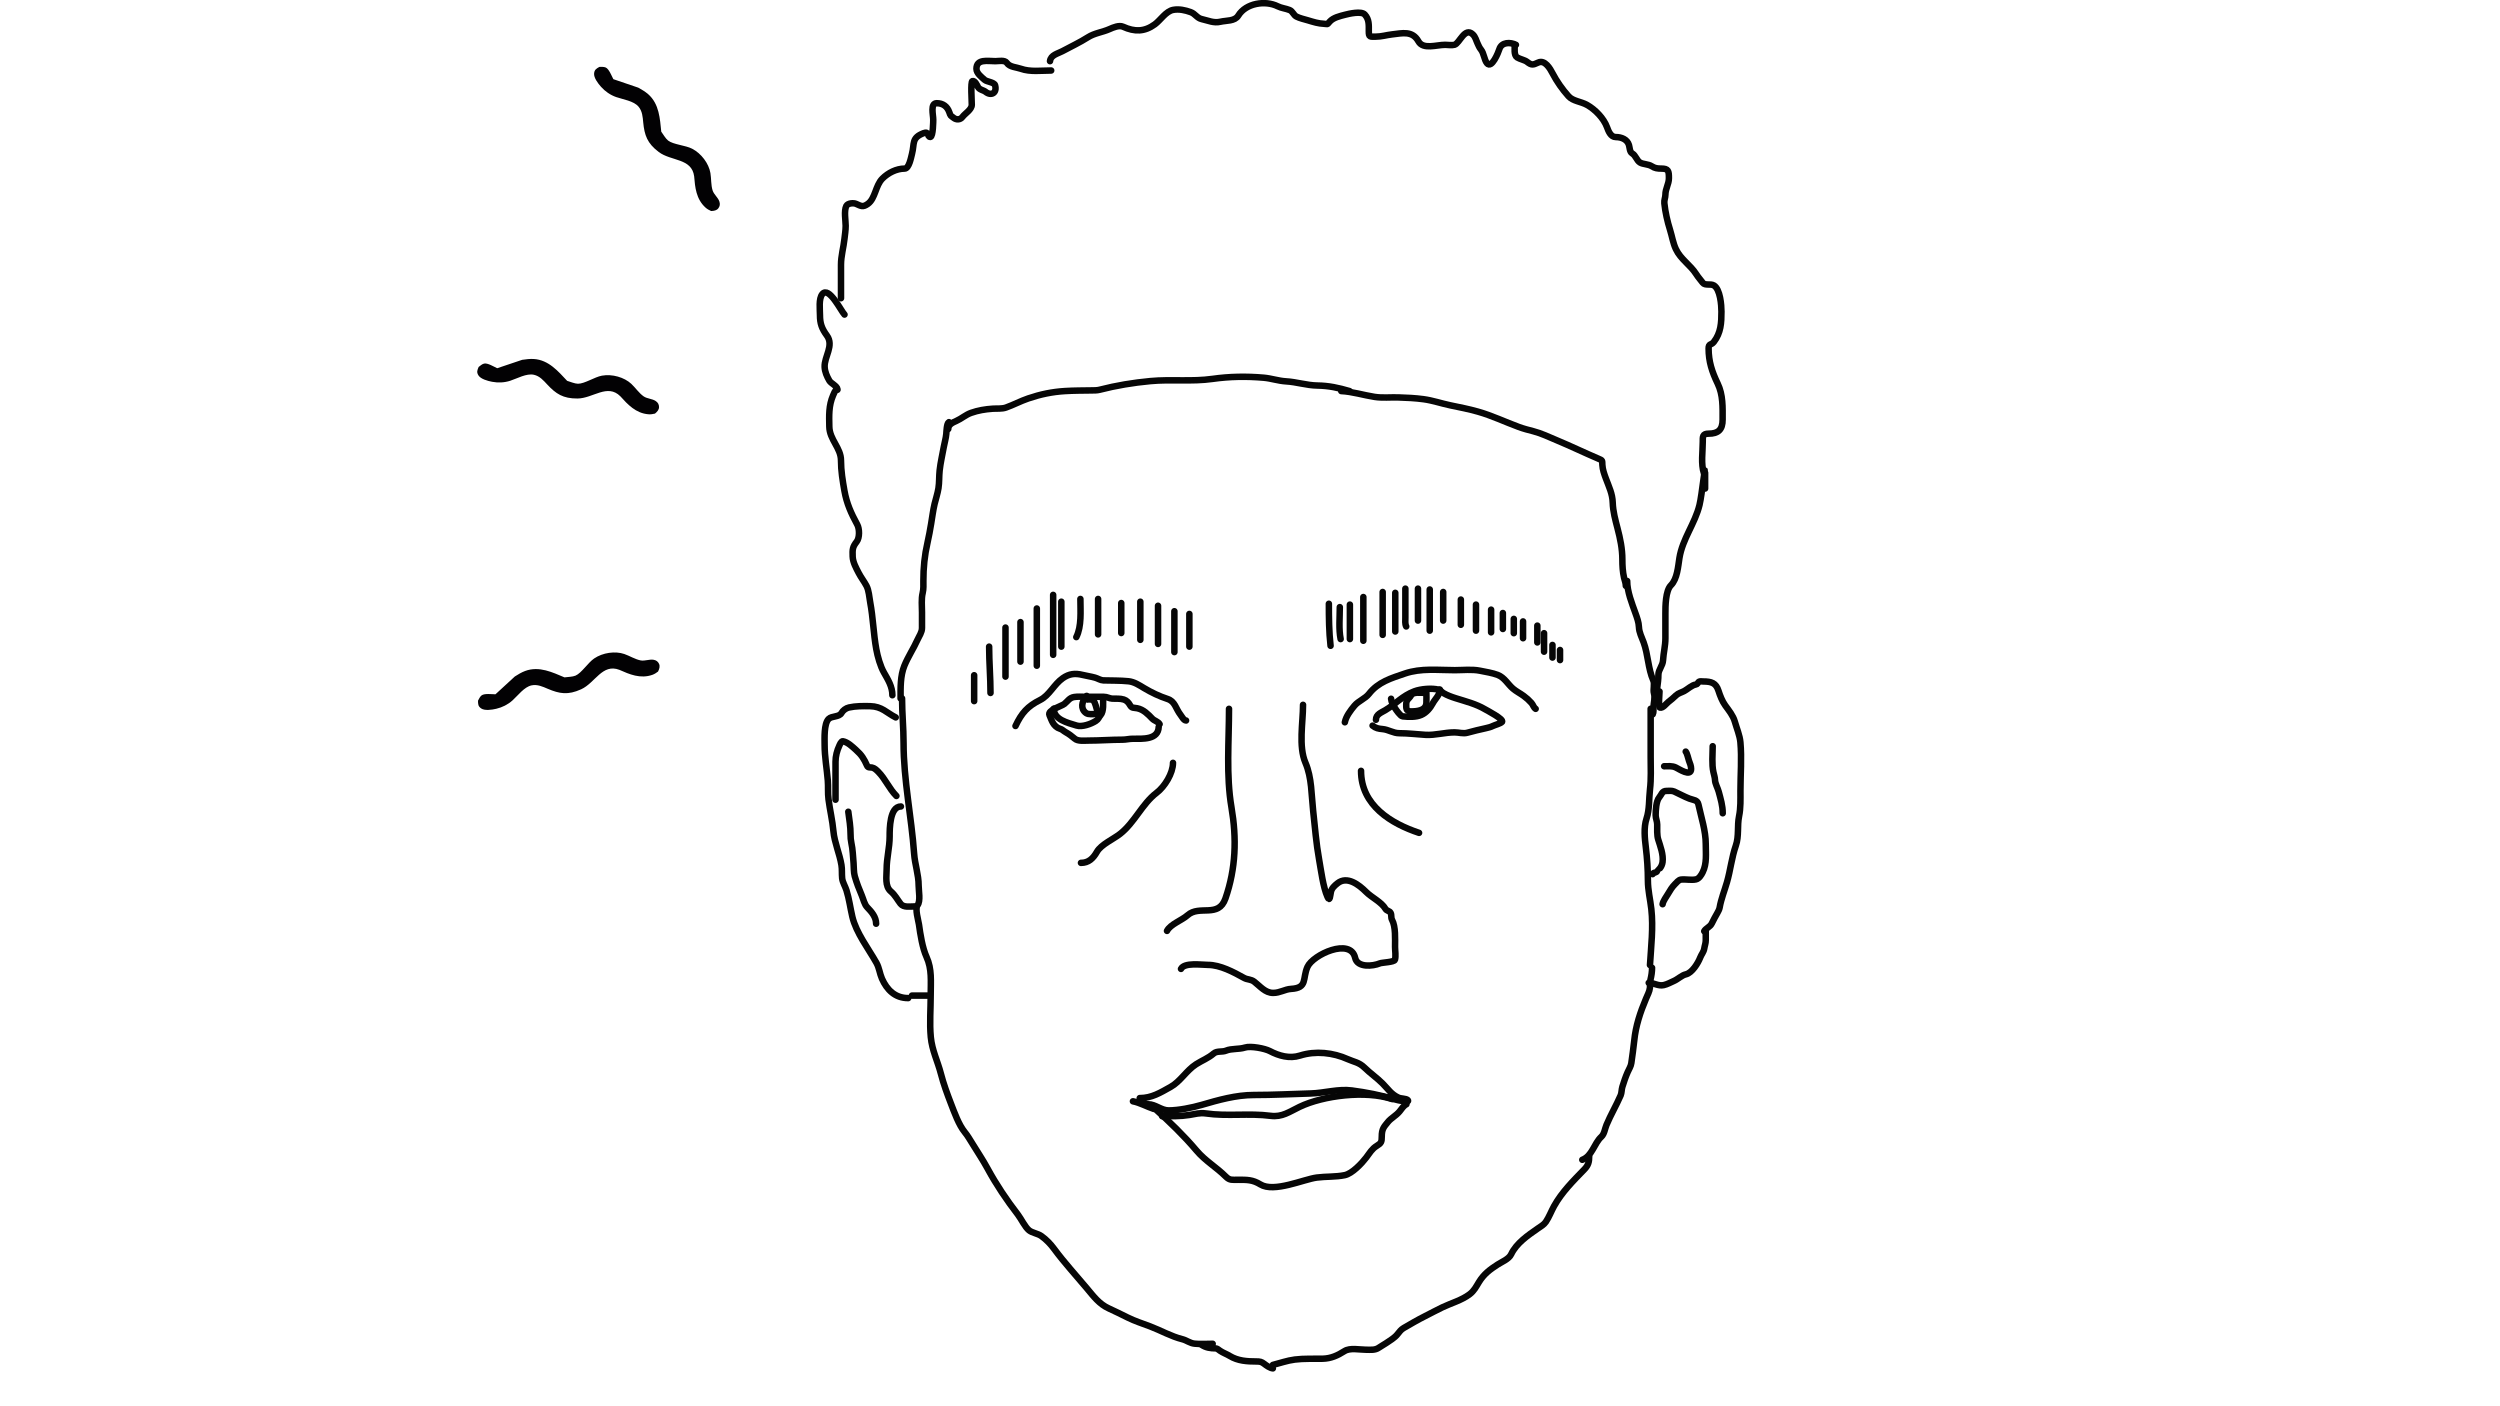 <svg width="1920" height="1080" viewBox="0 0 1920 1080" fill="none" xmlns="http://www.w3.org/2000/svg">
<g clip-path="url(#clip0_26_5)">
<path d="M931.343 1032.02C926.79 1032.02 922.046 1032.41 917.511 1031.95C913.833 1031.59 911.407 1029.37 908.118 1028.54C899.327 1026.35 891.652 1021.83 883.219 1018.64C877.377 1016.42 871.583 1014.62 865.977 1011.82C861.198 1009.43 856.427 1007.09 851.565 1004.87C844.163 1001.49 839.847 995.574 834.709 989.427C826.184 979.228 817.556 969.923 809.617 959.189C806.814 955.399 803.626 952.032 799.774 949.281C796.984 947.288 792.822 946.911 790.316 944.906C787.251 942.453 784.179 935.976 781.695 932.746C773.033 921.486 765.198 909.874 758.405 897.361C754.866 890.842 750.572 884.467 746.695 878.124C744.91 875.203 743.008 872.023 740.841 869.374C736.367 863.906 732.904 854.23 730.354 847.628C727.543 840.352 724.564 832.234 722.633 824.724C720.163 815.115 715.829 806.77 714.848 796.48C713.837 785.857 714.784 774.668 714.784 763.989C714.784 753.731 715.851 744.333 711.567 734.909C708.427 728 706.83 717.655 705.777 710.075C705.382 707.229 702.571 697.838 704.619 695.277C707.157 692.105 705.52 684.101 705.52 680.094C705.52 671.745 702.641 663.915 702.045 655.581C700.022 627.258 693.939 599.054 693.939 570.656C693.939 558.944 692.781 548.025 692.781 536.364" stroke="#060606" stroke-width="5" stroke-linecap="round"/>
<path d="M691.65 536.384C691.65 528.136 691.381 519.144 694.538 511.335C697.325 504.44 701.603 498.087 704.646 491.325C706.026 488.259 708.094 485.606 708.094 482.249C708.094 478.28 708.094 474.312 708.094 470.343C708.094 465.486 707.47 460.105 708.625 455.343C709.363 452.295 709.155 449.214 709.155 446.09C709.155 435.934 710.061 426.588 712.338 416.68C713.446 411.855 714.274 407.12 715.108 402.24C715.973 397.172 716.573 392.041 717.76 387.033C718.717 382.998 720.088 379.059 720.736 374.951C721.437 370.511 721.156 365.798 721.65 361.307C722.317 355.239 723.724 349.353 724.803 343.36C725.43 339.876 726.422 336.76 726.748 333.223C726.911 331.461 727.038 325.077 728.781 324.205" stroke="#060606" stroke-width="5" stroke-linecap="round"/>
<path d="M728.251 329.51C728.251 325.979 731.684 324.506 734.498 323.262C738.497 321.495 741.604 318.563 745.815 317.074C751.219 315.162 756.585 314.302 762.288 313.891C765.558 313.655 769.438 314.121 772.573 313.007C778.372 310.945 783.776 308.026 789.635 306.023C798.945 302.84 808.078 300.927 817.896 300.335C824.685 299.925 831.547 299.936 838.348 299.834C840.49 299.802 842.459 299.867 844.537 299.333C857.393 296.027 870.239 293.91 883.495 292.673C899.337 291.195 915.431 293.226 931.176 290.993C944.259 289.138 957.345 288.937 970.518 290.08C976.268 290.579 981.949 292.563 987.639 292.879C995.757 293.33 1003.54 295.981 1011.75 296.091C1020.57 296.21 1027.96 297.86 1036.44 300.335" stroke="#060606" stroke-width="5" stroke-linecap="round"/>
<path d="M1030.08 300.335C1038.57 300.76 1047.27 303.505 1055.68 304.814C1061.61 305.736 1067.9 305.044 1073.87 305.227C1080.33 305.425 1086.84 305.718 1093.26 306.582C1100.27 307.526 1106.95 309.859 1113.86 311.298C1120.97 312.779 1128.04 314.148 1135.04 316.13C1145.86 319.194 1155.94 324.052 1166.46 327.918C1170.14 329.27 1173.81 330.22 1177.6 331.189C1183.77 332.768 1189.71 335.673 1195.57 338.115C1206.31 342.584 1216.79 347.669 1227.49 352.23C1230.94 353.701 1230.43 353.469 1230.61 357.034C1230.8 360.665 1232.1 364.216 1233.35 367.584C1235.68 373.862 1238.36 379.219 1238.57 386.031C1238.78 392.79 1240.56 399.224 1242.25 405.717C1244.32 413.643 1245.97 421.528 1245.97 429.705C1245.97 434.512 1246.21 439.092 1247.29 443.791C1247.78 445.891 1248.62 447.745 1248.62 449.921" stroke="#060606" stroke-width="5" stroke-linecap="round"/>
<path d="M1249.68 446.208C1249.68 454.49 1253.31 463.295 1256.05 471.021C1257.27 474.475 1258.55 477.866 1258.7 481.571C1258.86 485.74 1260.87 489.453 1262.29 493.3C1265.77 502.7 1265.66 513.453 1269.72 522.592C1270.95 525.361 1269.41 529.559 1270.25 532.494C1271.22 535.897 1270.01 539.895 1269.84 543.28C1269.74 545.116 1270.13 546.93 1269.31 548.584" stroke="#060606" stroke-width="5" stroke-linecap="round"/>
<path d="M1267.71 544.341C1267.71 556.59 1267.71 568.84 1267.71 581.089C1267.71 589.507 1268.17 598.015 1267.18 606.374C1266.32 613.74 1266.88 621.636 1264.53 628.682C1262.26 635.5 1263.17 643.93 1264 650.843C1265.01 659.174 1265.59 667.79 1265.59 676.186C1265.59 683.749 1267.39 690.748 1268.22 698.17C1269.8 712.423 1268.03 726.84 1267.18 741.136" stroke="#060606" stroke-width="5" stroke-linecap="round"/>
<path d="M1268.78 743.258C1268.78 746.288 1268.31 749.324 1267.6 752.275C1267.08 754.384 1267.35 756.375 1267.15 758.523C1266.9 761.289 1265.19 764.481 1264.12 767.01C1259.7 777.483 1256.23 787.871 1255.1 799.19C1254.52 804.978 1253.63 810.702 1252.86 816.459C1252.55 818.825 1251.04 821.17 1250.09 823.296C1248.43 827.041 1247.18 830.802 1245.97 834.701C1245.33 836.743 1245.49 839.32 1244.67 841.214C1241.35 848.911 1237.02 856.195 1233.77 863.964C1232.55 866.874 1232.19 870.855 1229.82 873.04C1224.24 878.178 1222.81 887.869 1215.2 890.722" stroke="#060606" stroke-width="5" stroke-linecap="round"/>
<path d="M1220.5 888.069C1220.5 892.245 1219.88 894.873 1216.85 898C1208.33 906.812 1199.53 915.505 1193.51 926.32C1191.32 930.261 1189.74 934.654 1187.2 938.403C1185.71 940.609 1183.18 941.981 1181.05 943.471C1173.39 948.816 1164.64 954.71 1160.54 963.334C1158.79 966.999 1153.46 969.064 1150.19 971.173C1144.2 975.037 1139.56 978.526 1135.78 984.728C1133.61 988.29 1132.1 991.378 1128.68 993.982C1122.66 998.56 1114.67 1000.75 1107.87 1003.97C1103.32 1006.13 1098.83 1008.61 1094.32 1010.87C1088.83 1013.61 1083.36 1016.84 1078.05 1019.91C1075.84 1021.2 1074.76 1022.86 1073.16 1024.81C1070.85 1027.63 1067.52 1029.47 1064.55 1031.53C1062.76 1032.77 1060.79 1033.73 1059.01 1035C1056.1 1037.1 1052.49 1036.59 1049.05 1036.59C1044.13 1036.59 1036.81 1034.93 1032.55 1037.66C1027.24 1041.06 1022.11 1043.34 1015.87 1043.49C1009.05 1043.65 1001.33 1043.25 994.417 1044.14C988.398 1044.91 983.253 1046.84 977.561 1048.26" stroke="#060606" stroke-width="5" stroke-linecap="round"/>
<path d="M977.561 1050.92C975.329 1050.69 972.651 1048.78 970.93 1047.44C968.889 1045.85 967.733 1045.61 965.007 1045.61C957.689 1045.61 950.688 1045.19 944.437 1041.37C942.055 1039.91 939.253 1038.96 936.982 1037.39C935.988 1036.7 934.744 1035.53 933.534 1035.53C929.69 1035.53 926.149 1035.03 922.925 1032.88" stroke="#060606" stroke-width="5" stroke-linecap="round"/>
<path d="M700.374 764.622H712.829" stroke="#060606" stroke-width="5" stroke-linecap="round"/>
<path d="M697.5 766.538C687.368 766.538 681.136 760.138 677.38 751.688C675.615 747.716 675.288 743.363 673.122 739.499C667.029 728.631 657.484 716.379 654.599 704.049C652.987 697.163 652.196 690.555 650.074 683.717C649.152 680.744 647.083 677.6 646.774 674.508C646.435 671.115 646.79 667.792 646.242 664.395C644.835 655.67 640.86 647.088 640.068 638.367C639.315 630.087 637.35 622.058 636.288 613.829C635.686 609.162 636.128 604.214 635.756 599.511C635.035 590.394 633.308 581.199 633.308 572.046C633.308 567.277 632.676 555.858 636.395 552.139C638.809 549.725 644.469 550.805 646.242 547.615C647.366 545.591 649.673 543.871 651.99 543.356C657.134 542.213 662.613 542.235 668.225 542.345C677.367 542.524 680.956 547.487 687.919 550.968" stroke="#060606" stroke-width="5" stroke-linecap="round"/>
<path d="M691.902 619.374C683.321 619.374 683.244 636.292 683.244 642.526C683.244 650.906 680.935 659.099 680.935 667.538C680.935 673.115 679.448 680.574 684.142 684.598C687.6 687.562 689.046 690.78 691.646 694.122C693.968 697.108 698.912 696.142 702.292 696.142" stroke="#060606" stroke-width="5" stroke-linecap="round"/>
<path d="M672.855 709.417C672.855 704.25 669.398 700.317 666.056 696.847C663.825 694.529 663.104 690.676 661.888 687.804C659.807 682.894 657.876 678.001 656.436 672.861C655.573 669.777 655.835 666.104 655.538 662.92C655.053 657.698 654.971 652.397 653.839 647.304C653.354 645.124 653.23 643.085 653.23 640.826C653.23 634.928 652.277 629.255 651.498 623.414" stroke="#060606" stroke-width="5" stroke-linecap="round"/>
<path d="M641.686 614.179C641.686 604.441 641.686 594.704 641.686 584.966C641.686 580.788 642.823 576.435 644.604 572.652C644.993 571.826 646.091 569.043 647.361 569.285C651.115 570 654.513 573.377 657.238 575.795C661.734 579.783 663.621 582.856 665.928 588.077C666.679 589.776 668.175 589.198 669.712 589.487C671.575 589.839 673.107 591.344 674.394 592.63C680 598.236 682.841 605.695 688.439 611.293" stroke="#060606" stroke-width="5" stroke-linecap="round"/>
<path d="M685.341 533.944C685.341 527.332 682.044 522.109 678.864 516.506C676.073 511.588 674.009 504.201 672.985 498.57C670.817 486.646 670.553 474.507 668.302 462.498C667.573 458.612 667.353 453.536 665.462 449.943C663.691 446.578 661.291 443.578 659.533 440.178C657.546 436.334 655.009 431.894 654.85 427.423C654.654 421.943 654.724 420.147 657.939 416.014C660.305 412.971 660.128 406.102 658.387 402.911C653.662 394.249 650.227 386.616 648.522 376.953C647.154 369.201 645.882 361.617 645.882 353.686C645.882 343.912 637.099 337.716 636.914 327.679C636.756 319.165 636.38 311.563 639.803 303.664C640.257 302.618 641.387 299.503 642.693 299.13C643.13 299.005 643.311 299.943 643.191 298.981C642.86 296.335 638.189 294.537 636.914 292.305C635.042 289.03 633.473 285.545 633.326 281.742C633.025 273.91 640.64 265.386 635.07 257.728C631.14 252.324 629.739 248.475 629.739 242.084C629.739 237.531 628.625 229.526 631.533 225.891C636.637 219.511 645.964 238.978 648.572 241.585" stroke="#060606" stroke-width="5" stroke-linecap="round"/>
<path d="M645.882 229.03C645.882 220.494 645.882 211.958 645.882 203.421C645.882 196.507 647.857 190.088 648.572 183.293C648.891 180.266 649.469 176.983 649.469 173.428C649.469 169.44 648.067 161.982 649.967 158.183C651.041 156.036 655.435 155.652 657.54 156.588C661.355 158.284 662.703 159.306 666.508 156.588C672.304 152.448 672.313 142.513 677.669 137.157C682.103 132.723 688.499 129.485 694.758 129.485C698.166 129.485 699.683 120.902 700.388 118.225C702.478 110.28 699.834 105.938 709.256 102.282C713.788 100.523 711.858 105.171 714.487 105.171C716.693 105.171 716.729 92.318 716.729 91.968C716.729 88.071 714.294 79.264 719.42 79.264C724.106 79.264 727.505 81.672 729.085 86.239C730.119 89.225 729.858 88.528 732.423 90.524C734.429 92.084 737.421 92.16 739.15 89.826C741.193 87.067 746.324 84.233 746.324 80.459C746.324 77.707 745.316 62.705 746.822 62.274C748.723 61.731 750.406 65.505 751.007 66.708C752.143 68.981 755.232 69.171 756.886 70.495C761.263 73.997 765.918 71.39 764.21 65.413C763.567 63.163 757.821 62.797 756.189 61.328C753.762 59.143 749.911 56.332 749.911 52.858C749.911 45.025 758.5 46.979 764.459 46.979C766.966 46.979 771.673 45.916 773.278 48.324C775.441 51.568 780.672 51.623 783.99 52.808C791.188 55.379 799.716 54.153 807.307 54.153" stroke="#060606" stroke-width="5" stroke-linecap="round"/>
<path d="M806.41 46.979C806.883 42.242 812.49 41.156 815.926 39.306C822.395 35.822 829.327 32.576 835.506 28.644C840.704 25.336 846.69 24.794 852.197 22.317C854.919 21.091 859.516 19.162 862.51 20.523C871.426 24.576 878.999 24.47 886.923 18.68C891.317 15.469 895.406 8.599 901.072 7.569C905.532 6.758 910.291 7.81 914.425 9.313C918.06 10.635 919.17 13.844 922.994 14.694C928.052 15.818 932.14 17.919 937.343 16.687C941.86 15.617 948.292 16.426 950.995 12.003C956.909 2.326 971.855 0.113 981.287 4.829C984.167 6.269 987.461 6.499 990.454 7.719C992.782 8.667 993.45 11.556 995.635 12.701C998.209 14.049 1001.63 14.758 1004.4 15.591C1008.8 16.909 1012.41 18.106 1016.96 18.281C1019.88 18.393 1018.82 19.322 1021.14 16.687C1023.99 13.454 1029.1 12.359 1033.1 11.306C1035.88 10.575 1045.54 8.311 1048.15 11.156C1051.63 14.954 1051.24 19.216 1051.24 24.11C1051.24 28.76 1052.16 28.146 1056.62 28.146C1061 28.146 1064.88 26.879 1069.17 26.402C1076.93 25.541 1084.66 23.34 1089.35 31.733C1093 38.265 1103.14 34.423 1109.88 34.423C1112.04 34.423 1115.03 34.966 1117.1 34.374C1120.96 33.271 1124.93 20.572 1131.05 26.352C1133.22 28.399 1133.62 30.955 1134.84 33.527C1135.67 35.278 1136.11 36.498 1137.33 38.011C1139.74 40.998 1139.82 45.832 1142.01 48.573C1145.62 53.076 1150.76 40.166 1151.48 37.811C1153.22 32.158 1160.03 32.32 1164.23 34.423" stroke="#060606" stroke-width="5" stroke-linecap="round"/>
<path d="M1163.34 34.423C1163.34 36.811 1162.55 42.476 1165.13 44.088C1167.26 45.422 1170.94 46.064 1172.75 47.476C1176.2 50.16 1177.29 49.963 1181.27 48.074C1186.46 45.616 1190.52 52.754 1192.38 56.345C1195.61 62.551 1199.89 68.66 1204.59 73.882C1208.09 77.768 1214 77.858 1218.89 80.608C1225.12 84.112 1231.71 90.883 1234.19 97.697C1235.34 100.879 1237.11 105.27 1240.91 105.27C1245.29 105.27 1249.71 107.057 1251.03 111.349C1251.63 113.307 1251.58 116.722 1253.52 117.826C1256.25 119.386 1256.98 123.251 1259.5 124.801C1261.93 126.302 1265.79 125.909 1268.56 127.691C1270.96 129.229 1272.94 129.484 1275.89 129.484C1281.37 129.484 1281.72 131.24 1281.72 136.858C1281.72 141.349 1279.03 144.94 1279.03 149.563C1279.03 151.792 1277.97 153.636 1278.23 156.139C1278.92 162.882 1280.57 170.133 1282.61 176.616C1284.16 181.53 1284.85 186.616 1287.1 191.364C1290.81 199.232 1298.14 203.362 1302.74 210.595C1304.28 213.015 1305.95 214.803 1307.72 217.172C1309.44 219.464 1313.69 217.736 1316.19 219.165C1321.18 222.016 1322.07 234.521 1322.07 239.343C1322.07 247.879 1321.7 255.578 1316.19 262.66C1314.19 265.234 1312.21 263.613 1312.21 267.642C1312.21 277.754 1314.87 285.623 1319.18 294.596C1323.39 303.353 1322.97 312.832 1322.97 322.297C1322.97 329.999 1319.59 333.059 1312.21 333.059C1307.49 333.059 1307.72 335.319 1307.72 339.386C1307.72 347.041 1306.18 356.241 1308.62 363.55" stroke="#060606" stroke-width="5" stroke-linecap="round"/>
<path d="M1309.52 375.209C1309.52 371.173 1309.52 367.138 1309.52 363.102C1309.52 354.758 1307.2 379.657 1305.23 387.764C1301.71 402.264 1292.17 413.735 1289.79 428.619C1288.77 434.992 1288.16 444.594 1283.31 449.444C1279.07 453.687 1279.03 465.642 1279.03 471.217C1279.03 477.544 1279.03 483.872 1279.03 490.199C1279.03 495.99 1277.54 501.463 1277.23 507.039C1276.99 511.373 1273.65 514.245 1273.65 518.249C1273.65 524.64 1271.85 531.602 1271.85 538.427" stroke="#060606" stroke-width="5" stroke-linecap="round"/>
<path d="M1274.51 531.067C1274.51 532.241 1273.49 543.079 1274.84 543.465C1277.02 544.089 1279.76 540.301 1281.32 539.091C1283.4 537.466 1285.24 535.935 1287.2 534.027C1288.92 532.363 1291.52 531.792 1293.58 530.673C1296.05 529.332 1299.47 526.058 1302.33 525.74C1303.59 525.6 1303.89 524.401 1304.7 523.635C1305.34 523.031 1307.31 523.372 1308.08 523.372C1314.34 523.372 1317.87 524.491 1319.79 530.475C1320.99 534.205 1322.64 538.517 1324.95 541.722C1327.72 545.556 1331.02 549.559 1332.32 554.152C1333.75 559.223 1336.15 564.799 1336.63 570.068C1337.74 582.316 1336.66 595.087 1336.66 607.392C1336.66 613.861 1336.91 620.468 1335.61 626.827C1334.06 634.417 1335.68 641.994 1333.11 649.452C1329.92 658.696 1328.99 668.271 1326.3 677.568C1324.44 684.002 1321.83 690.421 1320.68 697.036C1320.43 698.438 1319.58 700.039 1318.87 701.278C1317.33 703.977 1315.97 706.439 1314.63 709.236C1313.3 711.993 1309.94 712.955 1308.84 715.155" stroke="#060606" stroke-width="5" stroke-linecap="round"/>
<path d="M1310.02 715.155C1310.02 717.446 1310.02 719.737 1310.02 722.028C1310.02 724.517 1309.23 726.165 1308.87 728.474C1308.47 731.109 1306.7 732.946 1305.75 735.412C1304.09 739.732 1299.44 747.25 1294.7 748.303C1291.64 748.983 1288.52 752.098 1285.56 753.367C1282.96 754.481 1280.56 755.935 1277.76 756.557C1273.54 757.497 1270.22 754.814 1266.22 754.814" stroke="#060606" stroke-width="5" stroke-linecap="round"/>
<path d="M1276.88 694.437C1277.25 691.918 1279.74 688.725 1281.02 686.512C1282.57 683.845 1284.16 681.235 1286.35 679.047C1287.48 677.917 1289.2 675.73 1290.92 675.529C1294.72 675.082 1298.78 676.175 1302.53 675.364C1304.9 674.851 1306.64 671.946 1307.66 669.906C1310.99 663.24 1310.02 655.513 1310.02 648.202C1310.02 638.109 1306.54 627.681 1304.4 617.849C1303.62 614.238 1300.73 614.591 1297.46 613.344C1293.48 611.828 1289.54 609.567 1285.76 607.885C1283.97 607.092 1281.79 607.425 1279.84 607.425C1276.36 607.425 1276.2 610.148 1274.25 612.456C1271.91 615.213 1271.55 622.523 1271.55 626.07C1271.55 628.573 1272.73 630.686 1272.73 633.206C1272.73 636.513 1272.51 641.521 1273.46 644.584C1275.1 649.941 1277.63 656.273 1276.84 662.145C1276.61 663.867 1275.78 665.8 1274.64 667.077C1274.39 667.357 1272.8 668.604 1272.77 668.722C1272.23 670.586 1270.02 669.681 1269.18 671.352" stroke="#060606" stroke-width="5" stroke-linecap="round"/>
<path d="M1315.35 573.094C1315.35 579.45 1314.54 586.807 1315.91 592.989C1316.32 594.843 1317.06 597.109 1317.13 599.007C1317.23 601.94 1319.22 605.142 1319.99 608.083C1321.46 613.711 1323.05 618.577 1323.05 624.591" stroke="#060606" stroke-width="5" stroke-linecap="round"/>
<path d="M1294.63 577.237C1295.84 578.744 1296.45 582.305 1297.13 584.209C1297.91 586.359 1298.78 588.272 1298.78 590.556C1298.78 596.912 1289.45 590.573 1286.97 589.405C1284.18 588.087 1281.09 588.484 1278.06 588.484" stroke="#060606" stroke-width="5" stroke-linecap="round"/>
<path d="M875.331 843.326C884.59 843.326 891.144 839.145 899.007 834.776C906.612 830.551 911.169 822.108 918.606 817.348C923.284 814.354 927.803 812.791 932.154 809.061C934.673 806.902 938.623 808.155 941.625 806.891C945.704 805.173 951.594 805.97 956.093 804.523C960.442 803.126 971.39 805.186 975.232 807.22C982.107 810.86 990.378 813.231 998.316 810.706C1010.39 806.865 1023.89 808.402 1035.15 813.468C1039.73 815.532 1043.74 815.842 1047.9 819.913C1052.32 824.226 1057.47 827.769 1061.78 832.08C1066.1 836.403 1068.46 840.508 1074.21 843.063C1075.74 843.745 1080.02 843.739 1081.05 844.773C1083.44 847.163 1074.16 845.207 1070.92 844.247C1060.1 841.041 1049.47 838.98 1038.17 837.473C1027.94 836.109 1016.92 839.492 1006.73 839.775C992.14 840.18 977.609 840.959 962.867 840.959C949.308 840.959 935.7 844.81 922.749 848.588C915.575 850.68 905.03 852.797 897.56 852.797C891.824 852.797 887.36 848.061 881.776 848.061C879.354 848.061 868.328 845.417 870.267 845.825C875.62 846.952 880.819 849.891 885.985 851.613" stroke="#060606" stroke-width="5" stroke-linecap="round"/>
<path d="M887.169 851.613C898.28 861.613 909.14 872.06 918.869 883.576C925.61 891.556 934.235 896.443 941.427 903.635C944.451 906.659 946.35 906.068 950.832 906.068C957.75 906.068 962.02 905.982 967.931 909.62C978.505 916.127 1001.11 905.684 1011.34 904.358C1018.4 903.443 1025.81 903.969 1032.78 902.517C1038.44 901.337 1045.8 893.543 1049.29 888.969C1052.11 885.259 1053.57 882.369 1057.37 880.024C1060.76 877.943 1061.19 877.034 1061.19 872.922C1061.19 866.897 1062.92 865.427 1065.92 861.675C1068.26 858.753 1072.26 856.787 1074.87 853.586C1076.49 851.596 1077.92 849.167 1080.13 848.062" stroke="#060606" stroke-width="5" stroke-linecap="round"/>
<path d="M892.526 857.222C899.554 857.222 906.523 857.433 913.483 856.294C917.765 855.593 921.577 854.464 925.951 855.1C942.455 857.501 959.302 854.79 975.822 856.957C984.716 858.123 990.224 853.831 998.105 850.06C1016.32 841.34 1048.75 837.275 1069.2 844.091" stroke="#060606" stroke-width="5" stroke-linecap="round"/>
<path d="M1045.28 592.008C1045.28 618.66 1068.55 632.541 1089.84 639.636" stroke="#060606" stroke-width="5" stroke-linecap="round"/>
<path d="M900.862 585.862C900.862 593.85 894.515 604.131 888.229 608.908C877.201 617.29 871.336 631.788 860.147 640.49C855.066 644.442 845.635 648.623 842.479 654.147C839.561 659.253 836.07 662.682 830.188 662.682" stroke="#060606" stroke-width="5" stroke-linecap="round"/>
<path d="M943.881 544.38C943.881 569.133 941.597 595.55 945.759 620.005C949.853 644.054 949.152 666.879 941.15 689.996C935.817 705.401 921.184 694.667 911.958 702.97C907.771 706.739 898.797 709.832 896.253 714.92" stroke="#060606" stroke-width="5" stroke-linecap="round"/>
<path d="M1000.73 541.307C1000.73 555.039 997.153 573.14 1002.61 585.862C1007.51 597.299 1007.15 610.619 1008.5 622.736C1009.87 635.105 1010.87 648.028 1013.1 660.292C1014.61 668.586 1016.09 681.114 1019.51 688.801C1021.39 693.033 1021.51 687.86 1022.15 684.96C1022.78 682.112 1024.92 680.203 1027.19 678.388C1034.61 672.453 1043.68 679.519 1049.12 684.96C1053.65 689.484 1060.92 692.685 1064.06 698.019C1065 699.608 1067.12 699.462 1067.99 701.092C1068.88 702.769 1068.12 704.71 1069.1 706.47C1071.96 711.619 1071.4 721.278 1071.4 727.211C1071.4 730.186 1072.13 734.254 1071.32 737.112C1070.79 738.958 1061.37 739.18 1059.79 739.844C1054.35 742.134 1042.46 743.296 1040.76 735.661C1037.24 719.838 1008.31 733.205 1004.14 742.575C1000.12 751.632 1004.39 758.76 991.509 759.475C986.763 759.739 983.139 762.548 977.767 762.548C971.686 762.548 967.845 757.515 963.342 754.013C960.653 751.921 958.112 752.53 955.404 751.025C947.376 746.565 937.093 741.039 927.749 741.039C922.737 741.039 909.554 739.018 907.007 744.111" stroke="#060606" stroke-width="5" stroke-linecap="round"/>
<path d="M913.431 471.513V496.619" stroke="#060606" stroke-width="5" stroke-linecap="round"/>
<path d="M901.924 469.421V500.804" stroke="#060606" stroke-width="5" stroke-linecap="round"/>
<path d="M889.371 465.236V494.527" stroke="#060606" stroke-width="5" stroke-linecap="round"/>
<path d="M875.772 462.099V491.389" stroke="#060606" stroke-width="5" stroke-linecap="round"/>
<path d="M861.126 463.145V486.159" stroke="#060606" stroke-width="5" stroke-linecap="round"/>
<path d="M843.343 460.006V487.204" stroke="#060606" stroke-width="5" stroke-linecap="round"/>
<path d="M829.744 460.006C829.744 469.479 830.821 480.866 826.605 489.296" stroke="#060606" stroke-width="5" stroke-linecap="round"/>
<path d="M808.822 456.868V502.896" stroke="#060606" stroke-width="5" stroke-linecap="round"/>
<path d="M815.099 462.099V496.62" stroke="#060606" stroke-width="5" stroke-linecap="round"/>
<path d="M796.269 467.329V511.265" stroke="#060606" stroke-width="5" stroke-linecap="round"/>
<path d="M783.716 477.79V508.127" stroke="#060606" stroke-width="5" stroke-linecap="round"/>
<path d="M772.209 481.974V519.633" stroke="#060606" stroke-width="5" stroke-linecap="round"/>
<path d="M759.656 496.619C759.656 508.53 760.702 520.493 760.702 532.186" stroke="#060606" stroke-width="5" stroke-linecap="round"/>
<path d="M748.148 518.587V538.463" stroke="#060606" stroke-width="5" stroke-linecap="round"/>
<path d="M889.882 558.262C889.51 568.291 877.54 567.369 869.917 567.369C867.248 567.369 864.772 568.069 862.25 568.069C853.333 568.069 844.706 568.77 835.786 568.77C832.827 568.77 827.865 569.414 825.434 567.33C823.239 565.449 820.933 563.701 818.428 562.31C816.561 561.272 815.913 560.195 813.914 559.624C811.775 559.013 809.743 557.112 808.621 555.149C807.545 553.266 806.841 551.213 805.975 549.155C804.357 545.313 815.254 542.362 817.417 540.632C820.12 538.47 821.26 535.889 824.967 535.301C827.796 534.852 830.824 535.145 833.684 535.145C838.367 535.145 843.05 535.145 847.734 535.145C850.27 535.145 851.937 536.429 854.155 536.546C857.196 536.706 860.142 536.308 863.106 537.247C865.26 537.929 866.731 539.562 867.815 541.489C869.277 544.088 870.551 543.375 873.38 543.94C878.165 544.897 881.749 548.549 884.978 551.957C886.487 553.55 889.625 554.246 890.582 556.161" stroke="#060606" stroke-width="5" stroke-linecap="round"/>
<path d="M847.149 535.846C847.149 539.541 847.858 546.362 845.204 549.311C843.638 551.05 843.825 552.243 841.545 553.709C837.864 556.075 831.017 558.531 826.795 557.212C819.984 555.083 809.321 552.746 809.321 544.252" stroke="#060606" stroke-width="5" stroke-linecap="round"/>
<path d="M835.241 537.246C833.777 537.246 838.564 536.756 839.6 537.791C840.314 538.505 841.27 540.737 841.507 541.8C842.175 544.807 844.46 548.455 839.794 548.455C836.61 548.455 834.67 548.792 832.595 546.198C829.609 542.466 831.84 537.145 834.54 534.444" stroke="#060606" stroke-width="5" stroke-linecap="round"/>
<path d="M779.899 557.562C784.607 547.539 789.228 542.39 798.813 537.597C806.021 533.994 809.436 525.555 816.249 520.824C821.163 517.411 825.58 516.913 831.427 518.333C834.597 519.103 837.867 519.561 841 520.434C842.985 520.987 845.247 522.474 847.305 522.536C853.825 522.733 860.172 522.55 866.647 523.198C871.144 523.647 874.914 526.224 878.712 528.49C884.366 531.865 890.458 534.78 896.731 536.819C902.436 538.673 902.957 544.202 906.538 548.844C907.601 550.222 909.168 553.359 910.897 553.359" stroke="#060606" stroke-width="5" stroke-linecap="round"/>
<path d="M1054.14 557.298C1056.51 559.273 1058.75 559.665 1061.64 559.916C1066.54 560.342 1069.8 563.108 1074.77 563.108C1081.52 563.108 1088.13 563.968 1094.85 564.363C1102.21 564.796 1109.67 562.462 1117.12 562.462C1120.35 562.462 1123.72 563.632 1126.88 562.749C1131.63 561.418 1136.41 560.304 1141.22 559.235C1143.03 558.832 1144.86 558.384 1146.53 557.549C1148.03 556.796 1152.58 555.619 1153.56 554.393C1155.17 552.378 1141.99 545.596 1140.43 544.674C1133.62 540.63 1125.63 538.657 1118.13 536.281C1114.78 535.222 1111.55 534.06 1108.51 532.265C1107.34 531.567 1106.17 530.037 1104.86 529.683C1099.71 528.292 1091.09 529.091 1086.28 530.902C1076.96 534.41 1072.24 540.43 1063.97 545.391C1060.82 547.279 1056.73 548.597 1056.73 552.779" stroke="#060606" stroke-width="5" stroke-linecap="round"/>
<path d="M1068.35 536.64C1068.61 539.308 1069.92 541.509 1071.29 543.741C1072.19 545.223 1075.59 549.998 1077.13 550.161C1081.68 550.639 1087.4 550.907 1091.59 549.049C1095.46 547.327 1098.35 543.88 1100.34 540.191C1102.28 536.575 1105.79 533.852 1105.79 529.539" stroke="#060606" stroke-width="5" stroke-linecap="round"/>
<path d="M1095.46 531.476C1095.46 534.258 1095.61 537.09 1095.46 539.868C1095.12 545.991 1087.74 546.413 1083.19 546.323C1079.71 546.255 1079.97 543.577 1079.97 540.836C1079.97 537.171 1082.22 536.716 1083.7 534.058C1085.3 531.169 1091.22 532.121 1094.17 532.121" stroke="#060606" stroke-width="5" stroke-linecap="round"/>
<path d="M1032.84 554.715C1033.76 550.109 1037.29 545.487 1040.23 541.983C1043.35 538.265 1048.47 536.602 1051.31 532.945C1058.49 523.713 1068.49 520.848 1078.96 517.273C1091.44 513.011 1104.4 514.691 1117.26 514.691C1123.58 514.691 1130.49 513.868 1136.7 515.121C1140.89 515.965 1146.29 516.825 1150.26 518.349C1155.41 520.324 1157.99 525.46 1161.95 528.857C1164.38 530.936 1167.52 532.507 1170.13 534.416C1172.48 536.142 1174.26 537.742 1176.15 539.867C1177.48 541.359 1177.76 543.304 1179.38 544.386" stroke="#060606" stroke-width="5" stroke-linecap="round"/>
<path d="M1020.57 463.692C1020.57 474.59 1020.66 485.133 1021.87 495.97" stroke="#060606" stroke-width="5" stroke-linecap="round"/>
<path d="M1028.97 466.274C1028.97 474.249 1028.07 483.071 1029.61 490.805" stroke="#060606" stroke-width="5" stroke-linecap="round"/>
<path d="M1036.71 464.338V490.806" stroke="#060606" stroke-width="5" stroke-linecap="round"/>
<path d="M1047.04 458.528V492.097" stroke="#060606" stroke-width="5" stroke-linecap="round"/>
<path d="M1061.89 454.654V487.578" stroke="#060606" stroke-width="5" stroke-linecap="round"/>
<path d="M1071.57 455.3V484.995" stroke="#060606" stroke-width="5" stroke-linecap="round"/>
<path d="M1079.32 452.072C1079.32 459.472 1079.32 466.872 1079.32 474.272C1079.32 476.616 1078.96 479.117 1079.97 481.122" stroke="#060606" stroke-width="5" stroke-linecap="round"/>
<path d="M1089 452.072V476.603" stroke="#060606" stroke-width="5" stroke-linecap="round"/>
<path d="M1098.04 452.718V484.35" stroke="#060606" stroke-width="5" stroke-linecap="round"/>
<path d="M1108.37 454.654V476.603" stroke="#060606" stroke-width="5" stroke-linecap="round"/>
<path d="M1121.93 460.465V479.831" stroke="#060606" stroke-width="5" stroke-linecap="round"/>
<path d="M1133.55 464.338V484.35" stroke="#060606" stroke-width="5" stroke-linecap="round"/>
<path d="M1145.17 468.211V485.641" stroke="#060606" stroke-width="5" stroke-linecap="round"/>
<path d="M1154.2 470.793V483.058" stroke="#060606" stroke-width="5" stroke-linecap="round"/>
<path d="M1162.6 475.312V486.287" stroke="#060606" stroke-width="5" stroke-linecap="round"/>
<path d="M1169.7 477.249V490.16" stroke="#060606" stroke-width="5" stroke-linecap="round"/>
<path d="M1180.67 480.477V493.388" stroke="#060606" stroke-width="5" stroke-linecap="round"/>
<path d="M1185.84 486.287V500.489" stroke="#060606" stroke-width="5" stroke-linecap="round"/>
<path d="M1192.29 495.324V505.008" stroke="#060606" stroke-width="5" stroke-linecap="round"/>
<path d="M1198.1 499.197V506.944" stroke="#060606" stroke-width="5" stroke-linecap="round"/>
<path d="M395.395 519.536C397.811 517.986 400.579 516.326 403.281 515.319C414.138 511.266 424.5 516.476 433.524 520.218C435.922 519.907 439.807 519.829 442.009 518.876C446.657 516.863 451.564 508.944 456.32 505.705C462.92 501.208 472.461 499.87 479.474 502.278C483.54 503.672 487.84 506.412 492.084 507.207C495.281 507.805 498.82 506.127 502.006 506.713C504.054 507.092 505.342 508.092 506.159 509.856C507.06 511.805 506.344 513.813 505.378 515.761C504.009 516.799 502.651 517.697 501.009 518.277C491.799 521.522 483.357 517.844 475.689 514.437C462.512 509.381 457.138 524.483 446.281 529.396C436.185 533.964 429.725 532.845 420.639 528.978C416.877 527.376 412.754 525.413 408.243 526.362C402.59 527.552 397.727 534.197 393.613 537.904C390.059 541.104 385.792 543.244 381.14 544.339C377.732 545.141 372.311 545.962 369.542 544.083C367.14 542.454 367.144 540.75 367.103 538.133C367.821 536.8 368.58 535.051 369.851 534.074C372.059 532.375 377.775 533.207 380.514 533.221L395.395 519.536Z" fill="#020103"/>
<path d="M401.014 276.349C403.852 275.916 407.056 275.527 409.934 275.706C421.5 276.42 428.846 285.396 435.566 292.485C437.884 293.178 441.464 294.686 443.864 294.712C448.929 294.764 456.633 289.527 462.295 288.503C470.154 287.081 479.414 289.74 484.841 294.793C487.988 297.721 490.801 301.973 494.354 304.427C497.031 306.273 500.947 306.181 503.619 308.012C505.336 309.192 506.105 310.628 506.134 312.573C506.164 314.72 504.693 316.263 503.018 317.65C501.345 318.04 499.739 318.308 498.004 318.17C488.269 317.387 482.055 310.593 476.436 304.36C466.456 294.381 455.403 305.99 443.486 306.06C432.405 306.125 426.959 302.475 420.233 295.246C417.448 292.252 414.48 288.78 409.973 287.813C404.325 286.599 397.179 290.691 391.912 292.403C387.364 293.881 382.596 294.099 377.901 293.207C374.461 292.553 369.175 291.097 367.41 288.255C365.878 285.788 366.575 284.234 367.603 281.827C368.801 280.901 370.206 279.612 371.764 279.237C374.473 278.583 379.356 281.669 381.852 282.796L401.014 276.349Z" fill="#020103"/>
<path d="M490.198 67.319C492.715 68.698 495.497 70.334 497.675 72.224C506.431 79.816 506.816 91.408 507.85 101.122C509.271 103.079 511.199 106.452 513.09 107.93C517.082 111.047 526.384 111.565 531.504 114.19C538.612 117.833 544.353 125.569 545.597 132.879C546.318 137.116 545.971 142.203 547.304 146.31C548.31 149.402 551.477 151.707 552.487 154.785C553.135 156.765 552.874 158.373 551.716 159.936C550.436 161.659 548.33 161.992 546.157 162.077C544.591 161.371 543.152 160.609 541.857 159.445C534.599 152.911 533.788 143.74 533.109 135.376C531.24 121.387 515.409 123.897 505.898 116.716C497.055 110.038 494.945 103.831 493.991 94.003C493.597 89.933 493.347 85.373 490.354 81.867C486.604 77.473 478.442 76.384 473.218 74.546C468.707 72.958 464.786 70.236 461.597 66.675C459.262 64.067 455.946 59.7 456.27 56.37C456.551 53.48 458.049 52.668 460.327 51.381C461.841 51.372 463.74 51.202 465.206 51.85C467.755 52.975 469.761 58.392 471.059 60.804L490.198 67.319Z" fill="#020103"/>
</g>
<defs>
<clipPath id="clip0_26_5">
<rect width="1920" height="1080" fill="white"/>
</clipPath>
</defs>
</svg>
